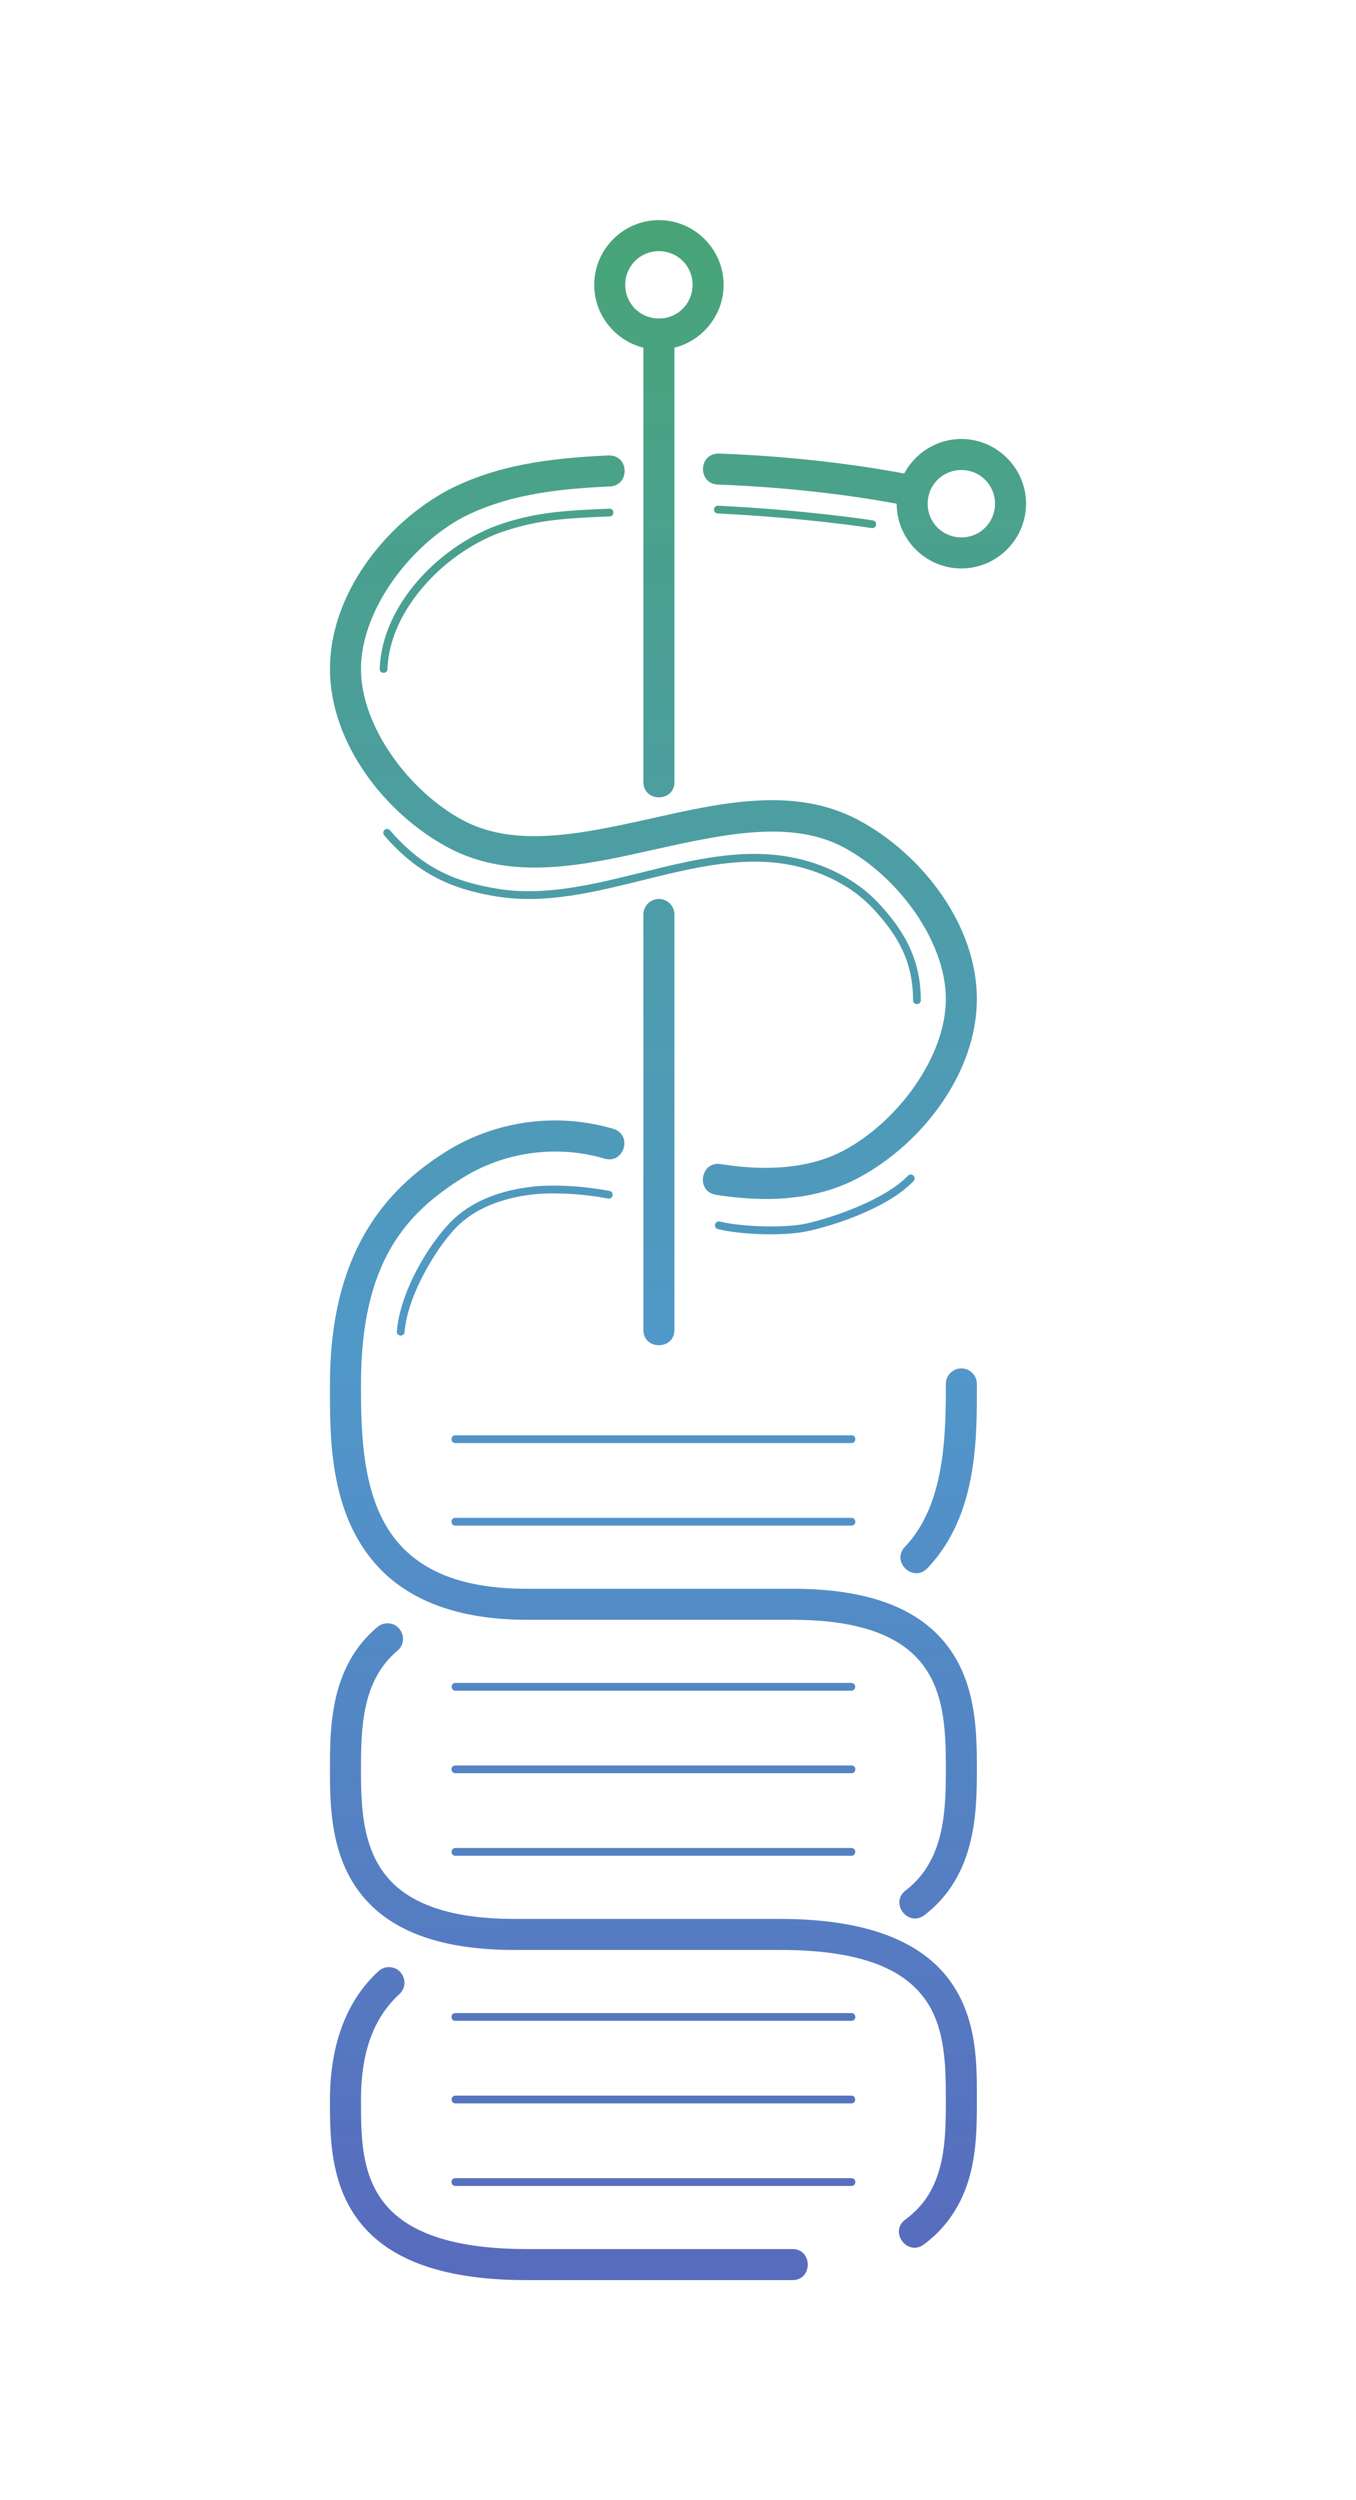 <?xml version="1.0" encoding="UTF-8" standalone="no"?>
<!-- Created with Inkscape (http://www.inkscape.org/) -->

<svg
   xmlns:dc="http://purl.org/dc/elements/1.1/"
   xmlns:cc="http://creativecommons.org/ns#"
   xmlns:rdf="http://www.w3.org/1999/02/22-rdf-syntax-ns#"
   xmlns:svg="http://www.w3.org/2000/svg"
   xmlns="http://www.w3.org/2000/svg"
   xmlns:xlink="http://www.w3.org/1999/xlink"
   xmlns:sodipodi="http://sodipodi.sourceforge.net/DTD/sodipodi-0.dtd"
   xmlns:inkscape="http://www.inkscape.org/namespaces/inkscape"
   width="123.295mm"
   height="227.18mm"
   viewBox="0 0 123.295 227.18"
   version="1.1"
   id="svg846"
   inkscape:version="0.92.2 5c3e80d, 2017-08-06"
   sodipodi:docname="simple_single_ds.svg"
   inkscape:export-filename="/home/danila/Documents/Identity/simple_ticks.png"
   inkscape:export-xdpi="70.031799"
   inkscape:export-ydpi="70.031799">
  <defs
     id="defs840">
    <linearGradient
       inkscape:collect="always"
       id="linearGradient1002">
      <stop
         style="stop-color:#586bbd;stop-opacity:1"
         offset="0"
         id="stop998" />
      <stop
         id="stop1006"
         offset="0.448"
         style="stop-color:#4f97c9;stop-opacity:0.992" />
      <stop
         style="stop-color:#45a374;stop-opacity:0.984"
         offset="1"
         id="stop1000" />
    </linearGradient>
    <inkscape:path-effect
       simplifyJustCoalesce="false"
       simplifyindividualpaths="false"
       simplify_just_coalesce="false"
       simplify_individual_paths="false"
       helper_size="0"
       smooth_angles="360"
       threshold="0.007"
       steps="1"
       is_visible="true"
       id="path-effect4542"
       effect="simplify" />
    <inkscape:path-effect
       simplifyJustCoalesce="false"
       simplifyindividualpaths="false"
       simplify_just_coalesce="false"
       simplify_individual_paths="false"
       helper_size="0"
       smooth_angles="360"
       threshold="0.007"
       steps="1"
       is_visible="true"
       id="path-effect4538"
       effect="simplify" />
    <inkscape:path-effect
       is_visible="true"
       id="path-effect4534"
       effect="spiro" />
    <inkscape:perspective
       id="perspective10"
       inkscape:persp3d-origin="396.85038 : 374.17324 : 1"
       inkscape:vp_z="793.70076 : 561.25986 : 1"
       inkscape:vp_y="0 : 1066.6667 : 0"
       inkscape:vp_x="0 : 561.25986 : 1"
       sodipodi:type="inkscape:persp3d" />
    <inkscape:perspective
       sodipodi:type="inkscape:persp3d"
       inkscape:vp_x="0 : 561.25986 : 1"
       inkscape:vp_y="0 : 1066.6667 : 0"
       inkscape:vp_z="793.70076 : 561.25986 : 1"
       inkscape:persp3d-origin="396.85038 : 374.17324 : 1"
       id="perspective2390" />
    <linearGradient
       inkscape:collect="always"
       xlink:href="#linearGradient1002"
       id="linearGradient1004"
       x1="47.527"
       y1="278.41"
       x2="47.5"
       y2="91.231"
       gradientUnits="userSpaceOnUse" />
  </defs>
  <sodipodi:namedview
     id="base"
     pagecolor="#ffffff"
     bordercolor="#666666"
     borderopacity="1.0"
     inkscape:pageopacity="0"
     inkscape:pageshadow="2"
     inkscape:zoom="0.49497474"
     inkscape:cx="-290.02566"
     inkscape:cy="216.00508"
     inkscape:document-units="mm"
     inkscape:current-layer="layer1"
     showgrid="false"
     inkscape:snap-nodes="true"
     inkscape:snap-page="true"
     inkscape:snap-bbox="true"
     inkscape:object-nodes="true"
     showguides="false"
     inkscape:guide-bbox="true"
     inkscape:window-width="1920"
     inkscape:window-height="1024"
     inkscape:window-x="0"
     inkscape:window-y="30"
     inkscape:window-maximized="1"
     inkscape:object-paths="true"
     inkscape:snap-intersection-paths="true"
     inkscape:snap-smooth-nodes="true"
     inkscape:snap-midpoints="true"
     inkscape:snap-global="true"
     fit-margin-top="20"
     fit-margin-bottom="20"
     fit-margin-left="30"
     fit-margin-right="30"
     inkscape:snap-to-guides="true">
    <sodipodi:guide
       position="50.364,181.411"
       orientation="0,1"
       id="guide1425"
       inkscape:locked="false"
       inkscape:label=""
       inkscape:color="rgb(0,0,255)" />
    <sodipodi:guide
       position="69.607,151.411"
       orientation="0,1"
       id="guide1427"
       inkscape:locked="false"
       inkscape:label=""
       inkscape:color="rgb(0,0,255)" />
    <sodipodi:guide
       position="63.193,121.411"
       orientation="0,1"
       id="guide1429"
       inkscape:locked="false"
       inkscape:label=""
       inkscape:color="rgb(0,0,255)" />
    <sodipodi:guide
       position="54.64,81.411"
       orientation="0,1"
       id="guide1431"
       inkscape:locked="false"
       inkscape:label=""
       inkscape:color="rgb(0,0,255)" />
    <sodipodi:guide
       position="76.556,51.411"
       orientation="0,1"
       id="guide1433"
       inkscape:locked="false"
       inkscape:label=""
       inkscape:color="rgb(0,0,255)" />
    <sodipodi:guide
       position="66.4,21.411"
       orientation="0,1"
       id="guide1435"
       inkscape:locked="false"
       inkscape:label=""
       inkscape:color="rgb(0,0,255)" />
    <sodipodi:guide
       position="31.412,94.956"
       orientation="1,0"
       id="guide1437"
       inkscape:locked="false"
       inkscape:label=""
       inkscape:color="rgb(0,0,255)" />
    <sodipodi:guide
       position="87.412,93.352"
       orientation="1,0"
       id="guide1439"
       inkscape:locked="false"
       inkscape:label=""
       inkscape:color="rgb(0,0,255)" />
    <sodipodi:guide
       position="41.412,64.487"
       orientation="1,0"
       id="guide1441"
       inkscape:locked="false"
       inkscape:label=""
       inkscape:color="rgb(0,0,255)" />
    <sodipodi:guide
       position="77.412,61.814"
       orientation="1,0"
       id="guide1443"
       inkscape:locked="false"
       inkscape:label=""
       inkscape:color="rgb(0,0,255)" />
    <sodipodi:guide
       position="59.912,217.9"
       orientation="1,0"
       id="guide1445"
       inkscape:locked="false"
       inkscape:label=""
       inkscape:color="rgb(0,0,255)" />
    <sodipodi:guide
       position="143.374,166.411"
       orientation="0,1"
       id="guide1447"
       inkscape:locked="false"
       inkscape:label=""
       inkscape:color="rgb(0,0,255)" />
    <sodipodi:guide
       position="203.777,136.411"
       orientation="0,1"
       id="guide1449"
       inkscape:locked="false"
       inkscape:label=""
       inkscape:color="rgb(0,0,255)" />
    <sodipodi:guide
       position="195.224,101.411"
       orientation="0,1"
       id="guide1451"
       inkscape:locked="false"
       inkscape:label=""
       inkscape:color="rgb(0,0,255)" />
    <sodipodi:guide
       position="190.948,66.411"
       orientation="0,1"
       id="guide1453"
       inkscape:locked="false"
       inkscape:label=""
       inkscape:color="rgb(0,0,255)" />
    <sodipodi:guide
       position="214.467,36.411"
       orientation="0,1"
       id="guide1455"
       inkscape:locked="false"
       inkscape:label=""
       inkscape:color="rgb(0,0,255)" />
    <sodipodi:guide
       position="54.367,73.911"
       orientation="0,1"
       id="guide1467"
       inkscape:locked="false"
       inkscape:label=""
       inkscape:color="rgb(0,0,255)" />
    <sodipodi:guide
       position="59.912,58.911"
       orientation="0,1"
       id="guide1469"
       inkscape:locked="false"
       inkscape:label=""
       inkscape:color="rgb(0,0,255)" />
    <sodipodi:guide
       position="67.596,88.911"
       orientation="0,1"
       id="guide1471"
       inkscape:locked="false"
       inkscape:label=""
       inkscape:color="rgb(0,0,255)" />
    <sodipodi:guide
       position="72.132,96.411"
       orientation="0,1"
       id="guide1492"
       inkscape:locked="false"
       inkscape:label=""
       inkscape:color="rgb(0,0,255)" />
    <sodipodi:guide
       position="64.663,43.911"
       orientation="0,1"
       id="guide1508"
       inkscape:locked="false"
       inkscape:label=""
       inkscape:color="rgb(0,0,255)" />
    <sodipodi:guide
       position="83.505,28.911"
       orientation="0,1"
       id="guide1510"
       inkscape:locked="false"
       inkscape:label=""
       inkscape:color="rgb(0,0,255)" />
    <sodipodi:guide
       position="77.412,106.411"
       orientation="0,1"
       id="guide1518"
       inkscape:locked="false"
       inkscape:label=""
       inkscape:color="rgb(0,0,255)" />
    <sodipodi:guide
       position="55.353,179.123"
       orientation="1,0"
       id="guide1567"
       inkscape:locked="false"
       inkscape:label=""
       inkscape:color="rgb(0,0,255)" />
    <sodipodi:guide
       position="65.353,184.559"
       orientation="1,0"
       id="guide1569"
       inkscape:locked="false"
       inkscape:label=""
       inkscape:color="rgb(0,0,255)" />
    <sodipodi:guide
       position="83.353,96.411"
       orientation="1,0"
       id="guide1577"
       inkscape:locked="false"
       inkscape:label=""
       inkscape:color="rgb(0,0,255)" />
    <sodipodi:guide
       position="47.853,81.068"
       orientation="1,0"
       id="guide864"
       inkscape:locked="false"
       inkscape:label=""
       inkscape:color="rgb(0,0,255)" />
    <sodipodi:guide
       position="71.981,77.059"
       orientation="1,0"
       id="guide866"
       inkscape:locked="false" />
    <sodipodi:guide
       position="35.44,81.411"
       orientation="1,0"
       id="guide888"
       inkscape:locked="false"
       inkscape:label=""
       inkscape:color="rgb(0,0,255)" />
  </sodipodi:namedview>
  <g
     inkscape:label="Layer 1"
     inkscape:groupmode="layer"
     id="layer1"
     transform="translate(12.412,-71.231)">
    <path
       style="color:#000000;font-style:normal;font-variant:normal;font-weight:normal;font-stretch:normal;font-size:medium;line-height:normal;font-family:sans-serif;font-variant-ligatures:normal;font-variant-position:normal;font-variant-caps:normal;font-variant-numeric:normal;font-variant-alternates:normal;font-feature-settings:normal;text-indent:0;text-align:start;text-decoration:none;text-decoration-line:none;text-decoration-style:solid;text-decoration-color:#000000;letter-spacing:normal;word-spacing:normal;text-transform:none;writing-mode:lr-tb;direction:ltr;text-orientation:mixed;dominant-baseline:auto;baseline-shift:baseline;text-anchor:start;white-space:normal;shape-padding:0;clip-rule:nonzero;display:inline;overflow:visible;visibility:visible;opacity:1;isolation:auto;mix-blend-mode:normal;color-interpolation:sRGB;color-interpolation-filters:linearRGB;solid-color:#000000;solid-opacity:1;vector-effect:none;fill:url(#linearGradient1004);fill-opacity:1;fill-rule:nonzero;stroke:none;stroke-width:0.706;stroke-linecap:round;stroke-linejoin:miter;stroke-miterlimit:4;stroke-dasharray:none;stroke-dashoffset:0;stroke-opacity:1;color-rendering:auto;image-rendering:auto;shape-rendering:auto;text-rendering:auto;enable-background:accumulate"
       d="m 47.5,91.231 c -3.233,0 -5.883,2.65 -5.883,5.882 0,2.747 1.914,5.074 4.473,5.711 v 39.392 c -0.074,1.953 2.894,1.953 2.821,0 v -39.392 c 2.558,-0.638 4.473,-2.965 4.473,-5.711 0,-3.233 -2.65,-5.882 -5.883,-5.882 z m 0,2.822 c 1.707,0 3.06,1.353 3.06,3.06 0,1.648 -1.261,2.964 -2.884,3.054 -0.066,-0.009 -0.132,-0.013 -0.198,-0.013 -0.054,10e-4 -0.108,0.006 -0.161,0.013 -1.619,-0.093 -2.878,-1.409 -2.878,-3.054 0,-1.707 1.354,-3.06 3.061,-3.06 z m 27.5,17.065 c -2.244,0 -4.206,1.277 -5.197,3.139 -4.062,-0.769 -9.961,-1.561 -16.809,-1.815 -0.047,-0.002 -0.094,-0.002 -0.141,0 -1.818,0.083 -1.784,2.783 0.035,2.821 6.596,0.245 12.318,1.007 16.228,1.737 v 10e-4 c 0,3.233 2.65,5.883 5.883,5.883 3.233,0 5.883,-2.65 5.883,-5.883 0,-3.233 -2.65,-5.883 -5.883,-5.883 z m -32.022,1.496 c -0.033,2e-4 -0.065,0.002 -0.098,0.004 -5.592,0.243 -10.271,0.94 -14.525,3.127 -0.007,0.004 -0.015,0.008 -0.022,0.011 -5.741,3.072 -10.744,9.499 -10.744,16.244 0,6.745 5.003,13.171 10.744,16.244 5.877,3.145 12.618,1.548 18.973,0.133 6.355,-1.416 12.324,-2.65 17.027,-0.133 4.855,2.599 9.256,8.482 9.256,13.756 0,5.273 -4.4,11.157 -9.256,13.756 -3.321,1.777 -7.423,1.85 -11.172,1.256 -1.892,-0.341 -2.346,2.527 -0.441,2.787 4.087,0.647 8.817,0.654 12.945,-1.555 5.741,-3.072 10.745,-9.499 10.745,-16.244 0,-6.745 -5.004,-13.171 -10.745,-16.244 -5.877,-3.145 -12.618,-1.548 -18.972,-0.133 -6.355,1.416 -12.324,2.65 -17.027,0.133 -4.855,-2.599 -9.256,-8.482 -9.256,-13.756 0,-5.269 4.393,-11.147 9.244,-13.749 3.721,-1.91 7.928,-2.581 13.348,-2.816 1.858,-0.039 1.835,-2.815 -0.024,-2.822 z m 32.022,1.326 c 1.707,0 3.06,1.354 3.06,3.061 0,1.707 -1.353,3.06 -3.06,3.06 -1.707,0 -3.061,-1.353 -3.061,-3.06 0,-1.707 1.354,-3.061 3.061,-3.061 z m -22.143,3.242 c -0.458,0.012 -0.458,0.693 0,0.705 8.059,0.395 13.978,1.324 13.978,1.324 0.472,0.083 0.584,-0.631 0.11,-0.697 0,0 -5.957,-0.935 -14.053,-1.332 -0.012,-5.8e-4 -0.023,-5.8e-4 -0.035,0 z m -9.848,0.267 c -0.005,8e-5 -0.01,2.5e-4 -0.014,5.3e-4 -4.116,0.173 -6.546,0.321 -9.688,1.344 -5.494,1.788 -10.987,7.243 -11.193,13.196 -0.032,0.485 0.705,0.509 0.705,0.023 0.191,-5.527 5.487,-10.848 10.707,-12.547 3.06,-0.996 5.388,-1.138 9.498,-1.311 0.46,-0.019 0.446,-0.705 -0.014,-0.705 z m -20.233,29.104 c -0.299,0.009 -0.451,0.362 -0.254,0.586 3.07,3.556 6.241,4.908 10.23,5.551 4.507,0.726 9.023,-0.431 13.486,-1.535 4.463,-1.104 8.871,-2.155 13.164,-1.34 2.789,0.529 5.61,1.882 7.528,3.936 2.108,2.257 3.674,4.638 3.678,8.346 -0.023,0.492 0.728,0.492 0.705,0 -0.004,-3.909 -1.708,-6.514 -3.867,-8.826 -2.047,-2.192 -4.993,-3.594 -7.912,-4.148 -4.488,-0.852 -8.999,0.243 -13.465,1.348 -4.466,1.105 -8.888,2.218 -13.205,1.523 -3.897,-0.627 -6.836,-1.871 -9.809,-5.314 -0.069,-0.082 -0.172,-0.128 -0.279,-0.125 z m 24.703,6.361 c -0.778,0.012 -1.4,0.653 -1.389,1.431 v 37.654 c -0.074,1.953 2.894,1.953 2.821,0 v -37.654 c 0.011,-0.795 -0.636,-1.443 -1.432,-1.431 z m -9.589,20.125 c -3.454,0.032 -6.805,1.013 -9.632,2.76 -5.683,3.512 -10.668,9.307 -10.668,21.201 0,4.665 -0.138,11.773 4.409,16.633 2.71,2.897 7.042,4.777 13.486,4.777 h 24.17 c 5.355,0 8.544,1.149 10.48,2.701 3.37,2.701 3.455,7.084 3.455,10.889 0,3.846 -0.126,8.3 -3.66,11.004 -1.474,1.146 0.223,3.365 1.715,2.242 4.687,-3.586 4.766,-9.35 4.766,-13.246 0,-3.828 -0.009,-9.484 -4.51,-13.092 -2.586,-2.073 -6.486,-3.318 -12.246,-3.318 h -24.17 c -5.911,0 -9.306,-1.62 -11.426,-3.885 -3.547,-3.791 -3.648,-10 -3.648,-14.671 1.37e-4,-0.011 1.37e-4,-0.023 0,-0.034 0,-11.15 4.138,-15.589 9.332,-18.799 3.624,-2.239 8.351,-3.007 12.801,-1.697 1.805,0.532 2.603,-2.175 0.797,-2.707 -1.312,-0.386 -2.642,-0.62 -3.965,-0.713 -0.496,-0.035 -0.992,-0.05 -1.485,-0.045 z m 32.489,4.912 c -0.092,0.005 -0.178,0.046 -0.24,0.113 -2.127,2.232 -7.082,3.889 -9.342,4.364 -1.756,0.369 -5.562,0.321 -7.774,-0.205 -0.449,-0.094 -0.607,0.569 -0.164,0.687 2.372,0.564 6.126,0.618 8.082,0.207 2.37,-0.498 7.336,-2.076 9.709,-4.567 0.226,-0.23 0.05,-0.618 -0.272,-0.599 z m -32.394,1.009 c -0.791,-0.002 -1.422,0.034 -1.838,0.079 -2.654,0.283 -5.299,1.104 -7.28,2.933 -1.964,1.814 -4.874,6.363 -5.195,10.219 -0.059,0.486 0.683,0.546 0.703,0.056 0.295,-3.538 3.195,-8.117 4.971,-9.758 1.827,-1.687 4.315,-2.475 6.875,-2.748 1.016,-0.109 3.628,-0.176 6.656,0.395 0.464,0.09 0.595,-0.608 0.131,-0.693 -1.555,-0.293 -2.994,-0.424 -4.182,-0.467 -0.297,-0.011 -0.578,-0.016 -0.842,-0.017 z m 36.994,16.608 c -0.778,0.012 -1.4,0.653 -1.389,1.431 0,4.698 -0.095,10.964 -3.703,14.762 -1.33,1.365 0.753,3.343 2.047,1.943 4.616,-4.858 4.477,-12.016 4.477,-16.705 0.011,-0.795 -0.636,-1.443 -1.432,-1.431 z m -45.979,6.078 c -0.479,-0.008 -0.479,0.715 0,0.707 h 36 c 0.479,0.008 0.479,-0.715 0,-0.707 z m 0,7.5 c -0.479,-0.008 -0.479,0.715 0,0.707 h 36 c 0.479,0.008 0.479,-0.715 0,-0.707 z m -6.24,9.586 c -0.318,0.013 -0.622,0.134 -0.864,0.342 -4.309,3.623 -4.307,9.156 -4.307,12.926 0,3.79 0.059,9.329 4.391,12.945 2.582,2.156 6.518,3.465 12.365,3.465 h 24.17 c 8.028,0 11.553,2.09 13.291,4.633 1.738,2.543 1.783,5.946 1.783,8.957 0,1.917 -0.007,4.016 -0.475,5.924 -0.468,1.908 -1.337,3.596 -3.173,4.957 -1.572,1.11 0.159,3.447 1.679,2.268 2.416,-1.792 3.656,-4.199 4.234,-6.553 0.578,-2.354 0.555,-4.686 0.555,-6.595 0,-2.998 0.086,-7.096 -2.276,-10.551 -2.362,-3.455 -7.081,-5.86 -15.619,-5.86 H 34.346 c -5.428,0 -8.625,-1.198 -10.557,-2.811 -3.241,-2.706 -3.379,-7.038 -3.379,-10.779 0,-3.747 0.09,-8.065 3.303,-10.766 1.048,-0.859 0.401,-2.558 -0.953,-2.502 z m 6.24,5.414 c -0.463,0.008 -0.463,0.699 0,0.707 h 36 c 0.463,-0.008 0.463,-0.699 0,-0.707 z m 0,7.5 c -0.479,-0.008 -0.479,0.715 0,0.707 h 36 c 0.479,0.008 0.479,-0.715 0,-0.707 z m 0,7.5 c -0.471,7.3e-4 -0.471,0.707 0,0.707 h 36 c 0.471,-7.3e-4 0.471,-0.707 0,-0.707 z m -6.039,10.825 c -0.367,-0.003 -0.721,0.137 -0.987,0.391 -2.757,2.557 -4.369,6.398 -4.385,11.634 -2e-6,10e-4 -2e-6,0.003 0,0.004 0,3.764 -0.054,9.396 4.586,12.996 2.752,2.135 6.952,3.414 13.308,3.414 h 24.086 c 1.953,0.074 1.953,-2.894 0,-2.821 H 35.484 c -5.977,0 -9.498,-1.211 -11.578,-2.824 -3.507,-2.72 -3.496,-6.983 -3.496,-10.762 v -0.002 -0.002 c 0.015,-4.681 1.335,-7.577 3.485,-9.57 0.955,-0.862 0.353,-2.448 -0.934,-2.459 z m 6.039,4.175 c -0.48,-0.008 -0.48,0.715 0,0.707 h 36 c 0.48,0.008 0.48,-0.715 0,-0.707 z m 0,7.5 c -0.463,0.008 -0.463,0.699 0,0.707 h 36 c 0.463,-0.008 0.463,-0.699 0,-0.707 z m 0,7.5 c -0.48,-0.008 -0.48,0.715 0,0.707 h 36 c 0.48,0.008 0.48,-0.715 0,-0.707 z"
       id="path1498"
       inkscape:connector-curvature="0"
       sodipodi:nodetypes="ssccccsssscccssccccccsssccccccssccssccsssccsccccsssssccccccccsccccccccccccccccscccccccccccscsscsccsssssccscccccccscccccccccccccccccccccccccccccccccccscsscscccsscsssscccccccccccccccccccccssccscccccccccccccccccaccca"
       sodipodi:insensitive="true" />
  </g>
</svg>
